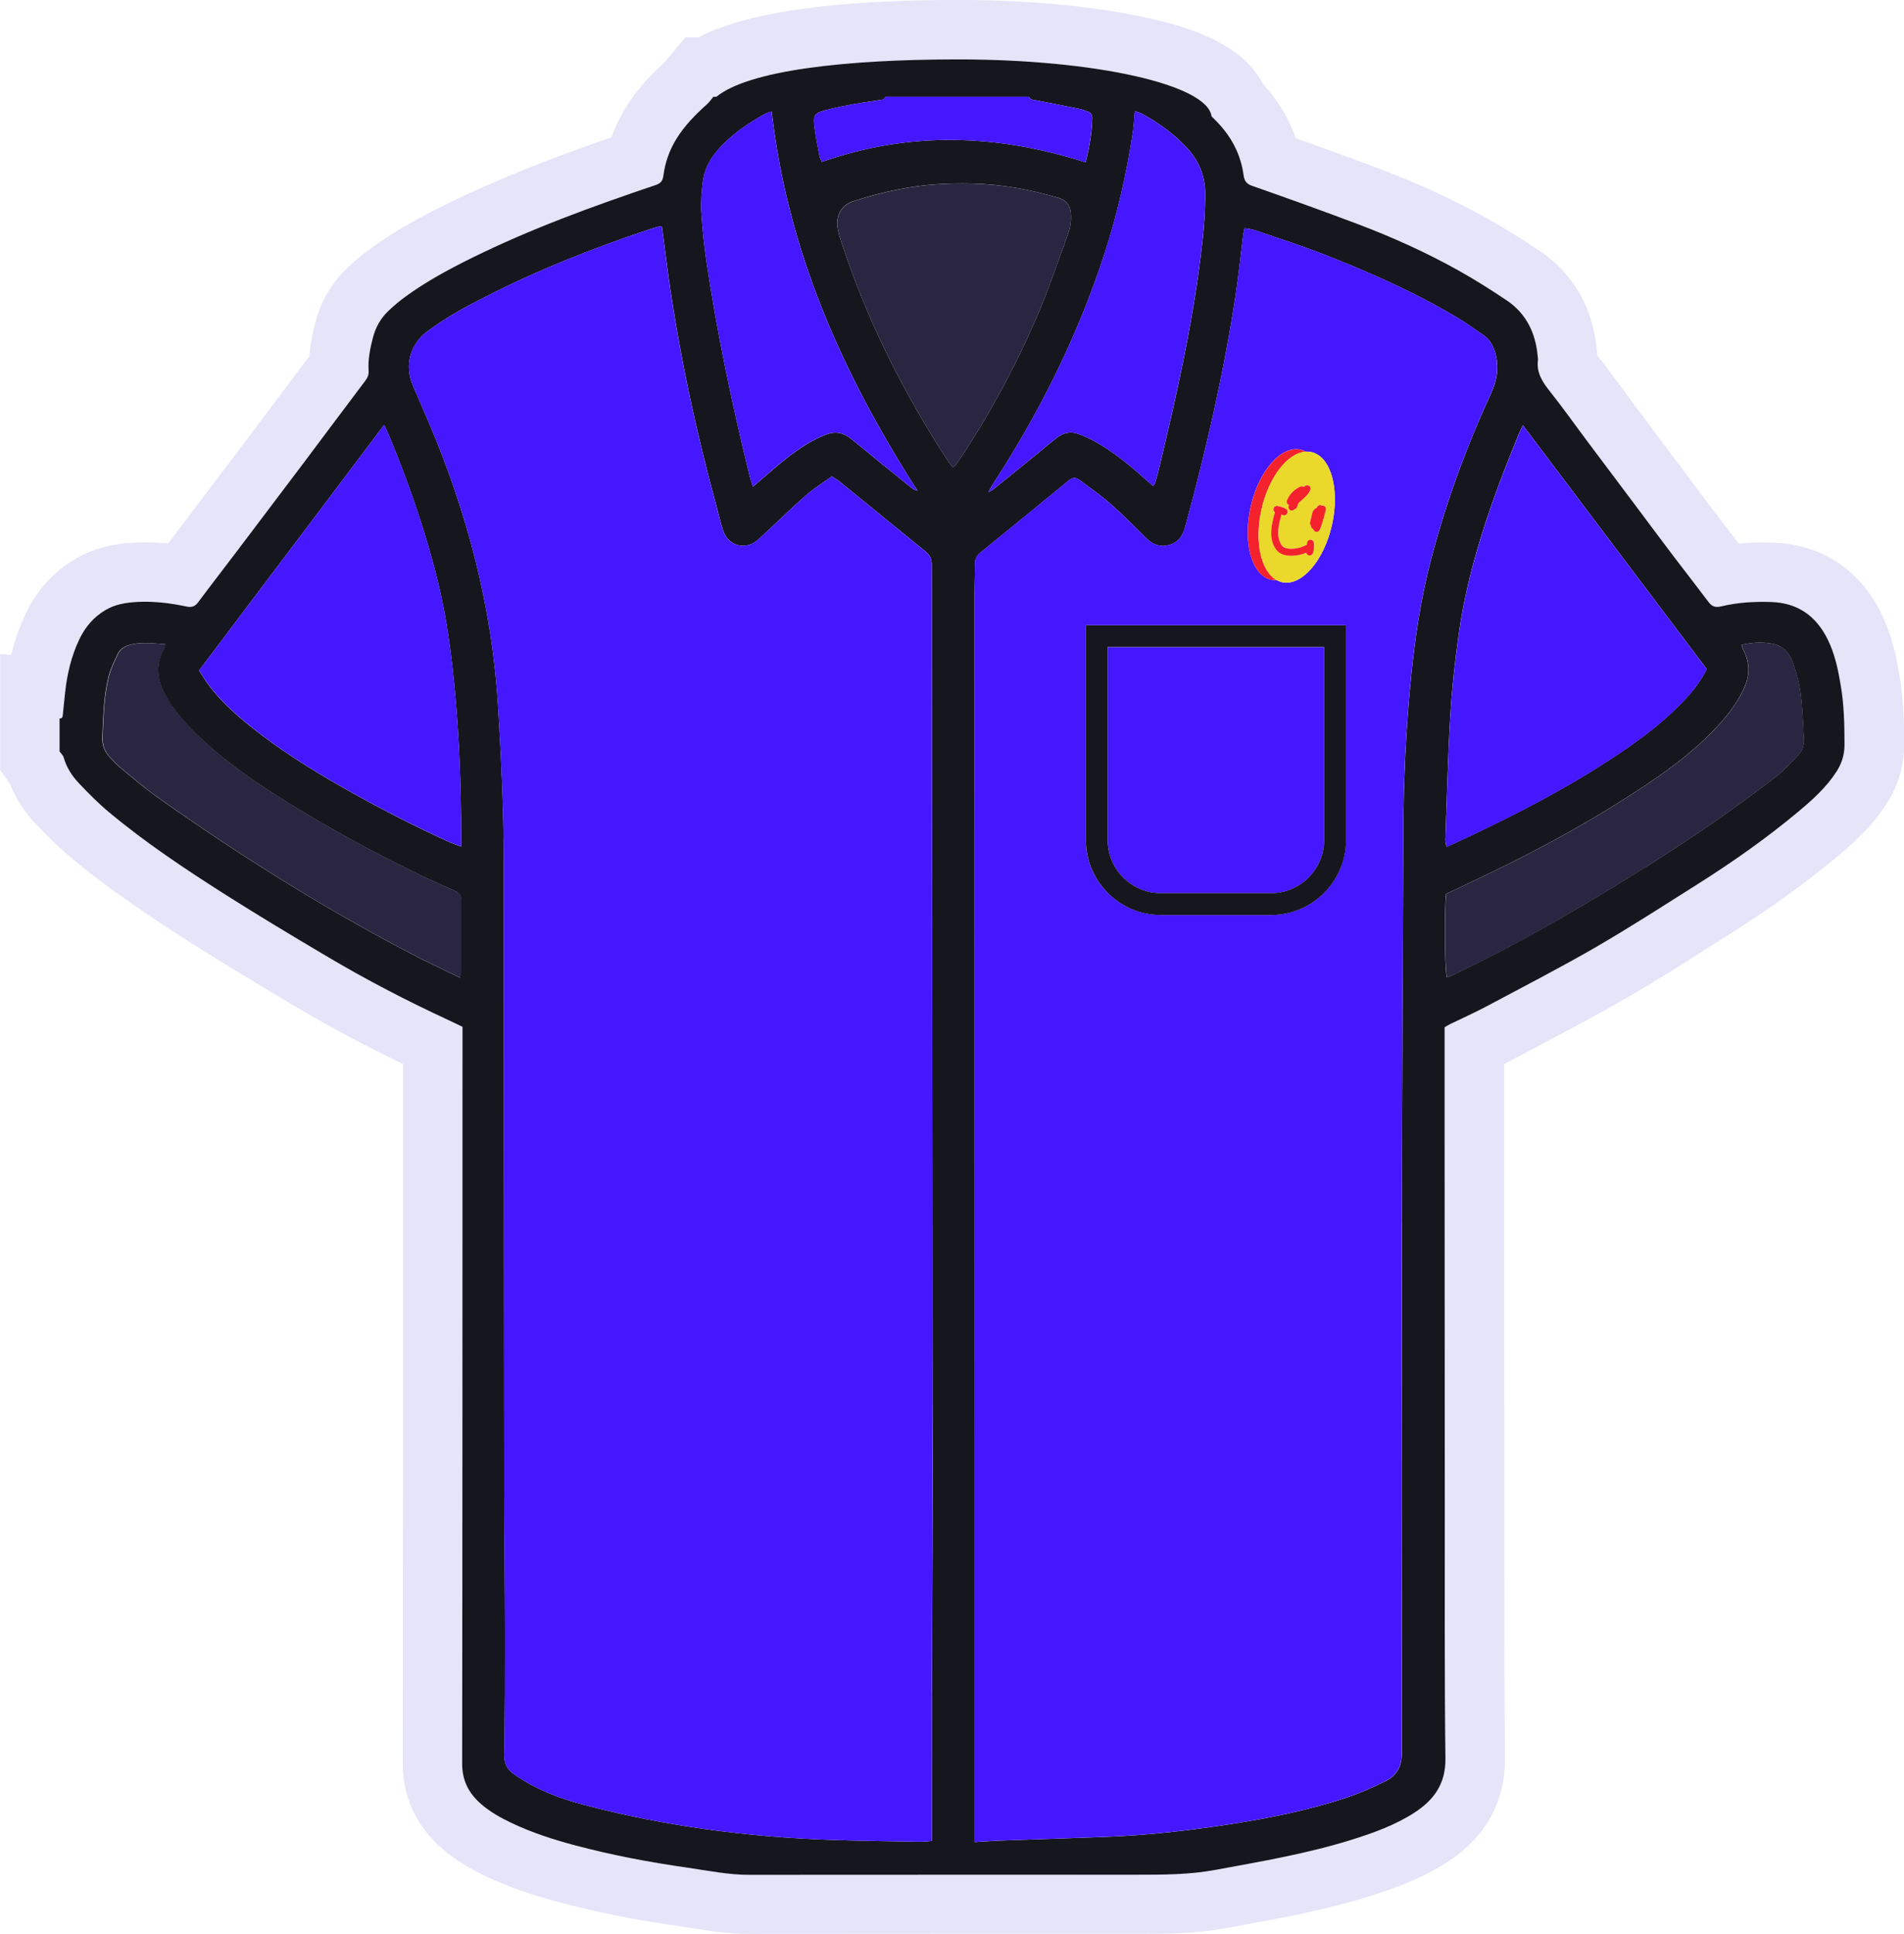 <svg width="320" height="325" viewBox="0 0 320 325" fill="none" xmlns="http://www.w3.org/2000/svg">
<path d="M319.25 113.602C318.69 110.226 317.92 106.6 316.13 102.985C312.49 95.654 306.07 91.471 298.05 91.192C297.44 91.172 296.84 91.162 296.23 91.162C294.84 91.162 293.51 91.222 292.22 91.342C292.07 91.143 291.92 90.943 291.76 90.744C290.9 89.629 290.03 88.503 289.18 87.378C287.85 85.635 286.54 83.872 285.23 82.119L280.26 75.496C278.48 73.135 276.71 70.765 274.94 68.394C274.25 67.478 273.57 66.552 272.9 65.625C271.48 63.703 270.02 61.711 268.46 59.739C268.44 59.41 268.41 59.122 268.38 58.863C267.72 51.692 264.38 45.905 258.71 42.12C255.35 39.879 252.53 38.136 249.81 36.632C244.23 33.535 238.15 30.736 231.75 28.326C227.52 26.732 223 25.079 217.76 23.216C216.77 20.338 215.26 17.659 213.25 15.239C212.91 14.83 212.58 14.452 212.25 14.093C208.37 6.504 197.43 4.044 192.92 3.028C184.22 1.076 172.89 -0.01 161.02 -0.01C133.74 -0.01 122.44 3.586 117.4 6.275H115.21L112.21 9.85C112.06 10.03 111.91 10.219 111.77 10.398C109.54 12.43 107.05 14.95 105.02 18.306C104.1 19.83 103.35 21.424 102.78 23.077C93.68 26.224 84.13 29.81 74.77 34.441C71.21 36.204 66.56 38.624 62.2 41.821C60.9 42.768 59.63 43.833 58.42 44.979C55.75 47.508 53.93 50.606 53.01 54.191C52.56 55.934 52.15 57.807 51.99 59.849C50.36 62.01 48.74 64.181 47.11 66.353C45.6 68.364 44.1 70.376 42.59 72.388C39.06 77.079 35.51 81.77 31.96 86.451C31.15 87.517 30.34 88.573 29.53 89.639C29.1 90.206 28.66 90.774 28.23 91.342C26.92 91.212 25.64 91.143 24.4 91.143C23.84 91.143 23.27 91.153 22.7 91.182C20.16 91.312 16.36 91.73 12.62 93.941C8.99 96.093 6.19 99.2 4.29 103.174C3.27 105.325 2.47 107.596 1.89 110.046L0.02 109.887V129.378L1.69 131.769C2.64 134.179 4.1 136.43 6.05 138.482C7.67 140.185 9.62 142.167 11.82 144.019C18.53 149.637 25.75 154.408 32.55 158.72C38.22 162.326 43.88 165.702 49.66 169.138C55.37 172.535 61.44 175.771 67.75 178.809V202.942C67.74 234.066 67.73 265.201 67.69 296.326C67.69 301.893 69.94 306.813 74.21 310.548C76.89 312.909 79.78 314.393 81.71 315.309C85.26 316.992 89.18 318.377 94.03 319.671C100.15 321.305 106.73 322.62 114.14 323.675C114.9 323.785 115.66 323.904 116.42 324.024C119.26 324.472 122.48 324.98 125.96 324.98H125.99C137.29 324.97 148.6 324.96 159.9 324.96H191.29C196 324.96 200.87 324.96 206.11 323.994L208.46 323.566C215.53 322.271 222.84 320.926 230.13 318.656C234.35 317.331 238.85 315.727 243.16 312.959C251.37 307.67 253.01 300.479 252.95 295.379C252.83 284.882 252.83 274.175 252.84 263.817C252.84 260.221 252.84 256.626 252.84 253.03C252.83 234.106 252.82 215.173 252.81 196.249V178.789C253.35 178.52 253.91 178.232 254.47 177.933C255.85 177.196 257.24 176.459 258.62 175.732C263.51 173.142 268.58 170.463 273.53 167.604C278.2 164.905 282.75 162.027 287.14 159.228C288.27 158.511 289.39 157.794 290.52 157.087C297.46 152.704 303.4 148.432 308.68 144.019C311.43 141.719 314.58 138.94 317.1 135.016C319.05 131.988 320.03 128.651 320.02 125.096C320.02 121.679 319.95 117.696 319.27 113.602H319.25ZM243.8 172.037C243.46 172.206 243.13 172.415 242.78 172.614C242.78 177.763 242.78 182.863 242.78 187.962C242.78 209.655 242.8 231.347 242.81 253.04C242.82 267.193 242.75 281.346 242.92 295.499C242.97 299.742 240.99 302.471 237.69 304.602C234.42 306.714 230.78 308.008 227.1 309.164C219.63 311.494 211.93 312.799 204.25 314.213C199.88 315.02 195.52 315.01 191.14 315.02C169.41 315.02 147.68 315.02 125.95 315.04C122.42 315.04 118.99 314.323 115.53 313.835C109.15 312.919 102.82 311.733 96.59 310.07C92.95 309.104 89.38 307.949 85.98 306.335C84.13 305.459 82.35 304.463 80.79 303.098C78.74 301.296 77.65 299.174 77.66 296.355C77.71 257.004 77.71 217.663 77.72 178.311V172.534C76.91 172.146 76.13 171.758 75.34 171.399C68.3 168.142 61.42 164.567 54.76 160.603C49.1 157.246 43.45 153.87 37.9 150.344C31.11 146.031 24.41 141.589 18.23 136.41C16.48 134.946 14.86 133.313 13.29 131.649C12.12 130.414 11.17 128.99 10.7 127.297C10.6 126.918 10.24 126.61 10 126.261V120.713C10.51 120.753 10.51 120.385 10.55 120.046C10.68 118.791 10.8 117.526 10.94 116.271C11.28 113.214 11.98 110.236 13.31 107.447C14.29 105.385 15.7 103.692 17.71 102.507C19.41 101.501 21.27 101.222 23.18 101.132C25.93 101.003 28.64 101.341 31.32 101.909C32.21 102.098 32.76 101.909 33.3 101.182C35.48 98.254 37.72 95.376 39.92 92.467C43.48 87.776 47.03 83.085 50.57 78.374C54.17 73.593 57.74 68.783 61.35 64.012C61.76 63.474 61.98 62.956 61.94 62.289C61.81 60.367 62.21 58.524 62.68 56.672C63.13 54.929 64 53.425 65.3 52.2C66.18 51.363 67.12 50.576 68.1 49.859C71.57 47.319 75.35 45.278 79.2 43.375C89.19 38.445 99.64 34.65 110.18 31.085C111.07 30.786 111.37 30.338 111.49 29.461C111.77 27.32 112.46 25.328 113.59 23.455C114.99 21.125 116.87 19.242 118.87 17.45C119.26 17.101 119.55 16.663 119.88 16.254H120.38C125.83 11.812 141.96 9.97 161.02 9.97C184.12 9.97 202.93 14.223 203.61 19.531C204.29 20.198 204.94 20.876 205.55 21.603C207.41 23.844 208.59 26.453 208.99 29.381C209.11 30.228 209.36 30.836 210.35 31.184C216.33 33.286 222.29 35.427 228.22 37.658C233.97 39.829 239.58 42.369 244.95 45.347C247.76 46.901 250.48 48.634 253.15 50.417C256.5 52.658 258.09 55.944 258.43 59.889C258.45 60.088 258.49 60.277 258.47 60.466C258.19 62.568 259.19 64.132 260.44 65.705C262.68 68.524 264.76 71.472 266.92 74.35C269.72 78.095 272.53 81.82 275.33 85.555C277.29 88.165 279.23 90.784 281.2 93.384C283.17 95.983 285.18 98.543 287.14 101.152C287.71 101.909 288.28 102.118 289.25 101.889C292.01 101.222 294.84 101.053 297.69 101.152C302.14 101.302 305.21 103.503 307.15 107.407C308.38 109.877 308.92 112.536 309.37 115.226C309.91 118.502 309.98 121.799 309.99 125.116C309.99 126.789 309.54 128.263 308.65 129.647C306.94 132.307 304.62 134.388 302.22 136.39C296.83 140.902 291.08 144.926 285.14 148.671C279.62 152.157 274.14 155.722 268.48 158.979C262.32 162.535 255.99 165.802 249.71 169.148C247.78 170.184 245.76 171.07 243.79 172.027L243.8 172.037Z" fill="#E5E4F9"/>
<path d="M276.6 145.703C279.89 143.631 283.14 141.5 286.36 139.318C286.9 138.95 287.43 138.591 287.96 138.223C288.25 138.024 288.54 137.814 288.83 137.615C290.64 136.36 292.43 135.066 294.2 133.761C295.63 132.705 297.05 131.639 298.46 130.554C299.31 129.896 300.09 129.139 300.84 128.363C301.31 127.885 301.76 127.387 302.23 126.908C302.67 126.45 302.97 125.922 303.11 125.335C303.2 124.986 303.23 124.618 303.2 124.239C303.19 124.06 303.18 123.871 303.17 123.681C303.08 122.197 303.02 120.703 302.91 119.219C302.84 118.273 302.75 117.327 302.63 116.391C302.41 114.678 301.91 112.965 301.33 111.331C300.8 109.827 299.82 108.602 298.11 108.224C296.48 107.865 294.85 107.915 293.07 108.284C292.95 108.303 292.83 108.333 292.71 108.363C292.86 108.791 292.92 109.07 293.05 109.309C293.09 109.399 293.13 109.479 293.18 109.568C293.46 110.156 293.65 110.744 293.76 111.341C293.94 112.327 293.88 113.303 293.63 114.279C293.5 114.777 293.31 115.285 293.07 115.773C292.35 117.247 291.48 118.682 290.46 119.956C290.11 120.395 289.74 120.833 289.37 121.251C285.75 125.395 281.39 128.721 276.83 131.779C268.63 137.277 260.02 142.047 251.15 146.36C249.97 146.928 248.79 147.495 247.61 148.053C247.35 148.173 247.09 148.292 246.84 148.422C246.29 148.681 245.74 148.94 245.2 149.199C244.48 149.537 243.76 149.876 243.06 150.205C242.95 151.091 242.89 153.003 242.87 155.135C242.84 158.989 242.95 163.591 243.18 164.258C243.67 164.049 244.16 163.86 244.64 163.64C250.84 160.672 256.91 157.445 262.86 153.999C267.5 151.32 272.09 148.561 276.62 145.703H276.6Z" fill="#2A2642"/>
<path d="M77.59 151.38C77.59 151.38 77.59 151.32 77.59 151.3C77.57 150.414 77.16 149.995 76.38 149.657C74.75 148.96 73.14 148.233 71.54 147.476C71.16 147.296 70.77 147.117 70.39 146.928C68.2 145.862 66.02 144.776 63.87 143.651C57.46 140.324 51.2 136.729 45.14 132.795C44.29 132.247 43.46 131.689 42.63 131.121C41.01 130.006 39.42 128.841 37.89 127.616C36.03 126.132 34.24 124.558 32.55 122.855C31.36 121.65 30.22 120.385 29.24 119.02C28.7 118.263 28.2 117.467 27.76 116.63C26.98 115.126 26.56 113.622 26.67 112.108C26.74 111.162 27.01 110.206 27.53 109.25C27.53 109.25 27.53 109.23 27.54 109.23C27.55 109.21 27.56 109.19 27.58 109.17C27.61 109.11 27.65 109.05 27.68 108.991C27.76 108.851 27.77 108.672 27.84 108.363C27.84 108.333 27.85 108.303 27.86 108.274C27.58 108.254 27.3 108.234 27.03 108.204C25.24 108.054 23.54 107.915 21.84 108.373C20.96 108.612 20.2 109.11 19.81 109.937C19.23 111.162 18.62 112.397 18.29 113.702C18.21 114.03 18.14 114.349 18.07 114.678C17.45 117.686 17.38 120.763 17.25 123.841C17.22 124.438 17.29 124.986 17.44 125.494C17.64 126.152 18 126.739 18.52 127.277C18.82 127.586 19.11 127.914 19.42 128.223C19.66 128.472 19.91 128.711 20.17 128.93C21.44 129.976 22.69 131.052 23.98 132.078C24.71 132.665 25.45 133.233 26.22 133.771C40.34 143.8 54.99 153.003 70.42 160.931C70.67 161.061 70.93 161.19 71.19 161.32C73.2 162.326 75.25 163.282 77.46 164.348C77.55 163.71 77.64 163.381 77.64 163.053C77.64 159.168 77.61 155.274 77.64 151.39L77.59 151.38Z" fill="#2A2642"/>
<path d="M268.49 158.989C274.14 155.722 279.62 152.167 285.15 148.681C291.09 144.936 296.84 140.902 302.23 136.4C304.62 134.398 306.95 132.317 308.66 129.657C309.55 128.263 310.01 126.799 310 125.126C310 121.819 309.93 118.512 309.38 115.236C308.93 112.546 308.39 109.887 307.16 107.417C305.22 103.513 302.15 101.312 297.7 101.162C294.85 101.063 292.03 101.232 289.26 101.899C288.29 102.128 287.72 101.919 287.15 101.162C285.19 98.553 283.18 95.993 281.21 93.394C279.24 90.794 277.29 88.175 275.34 85.565C272.54 81.83 269.73 78.095 266.93 74.36C264.77 71.482 262.69 68.534 260.45 65.715C259.2 64.141 258.2 62.578 258.48 60.476C258.5 60.287 258.46 60.088 258.44 59.899C258.1 55.955 256.51 52.658 253.16 50.427C250.49 48.644 247.77 46.921 244.96 45.357C239.58 42.369 233.98 39.839 228.23 37.668C222.3 35.427 216.34 33.296 210.36 31.194C209.37 30.846 209.12 30.238 209 29.392C208.6 26.473 207.42 23.864 205.56 21.613C204.96 20.886 204.3 20.209 203.62 19.541C202.93 14.233 184.13 9.98 161.03 9.98C141.98 9.98 125.84 11.832 120.39 16.264H119.89C119.55 16.663 119.26 17.111 118.88 17.46C116.88 19.252 115.01 21.135 113.6 23.465C112.47 25.338 111.78 27.34 111.5 29.471C111.39 30.348 111.08 30.796 110.19 31.095C99.65 34.65 89.2 38.445 79.21 43.385C75.36 45.288 71.59 47.329 68.11 49.869C67.13 50.586 66.19 51.373 65.31 52.21C64.01 53.435 63.14 54.949 62.69 56.681C62.21 58.524 61.82 60.377 61.95 62.299C62 62.966 61.77 63.484 61.36 64.022C57.75 68.793 54.18 73.603 50.58 78.384C47.04 83.085 43.49 87.786 39.93 92.477C37.73 95.385 35.49 98.264 33.31 101.192C32.77 101.919 32.22 102.108 31.33 101.919C28.65 101.351 25.94 101.013 23.19 101.142C21.27 101.242 19.42 101.511 17.72 102.517C15.71 103.702 14.3 105.395 13.32 107.457C11.99 110.246 11.29 113.224 10.95 116.281C10.81 117.536 10.69 118.791 10.56 120.056C10.52 120.395 10.52 120.773 10.01 120.723V126.271C10.25 126.61 10.61 126.928 10.71 127.307C11.18 129 12.13 130.424 13.3 131.659C14.87 133.313 16.49 134.956 18.24 136.42C24.42 141.589 31.12 146.041 37.91 150.354C43.46 153.88 49.11 157.256 54.77 160.613C61.44 164.577 68.31 168.152 75.35 171.409C76.14 171.778 76.91 172.156 77.73 172.545V178.321C77.72 217.673 77.73 257.014 77.67 296.365C77.67 299.184 78.75 301.305 80.8 303.108C82.36 304.473 84.14 305.469 85.99 306.345C89.4 307.959 92.96 309.114 96.6 310.08C102.83 311.743 109.16 312.939 115.54 313.845C119 314.343 122.43 315.06 125.96 315.05C147.69 315.03 169.42 315.04 191.15 315.03C195.54 315.03 199.9 315.03 204.26 314.223C211.94 312.799 219.64 311.504 227.11 309.174C230.79 308.018 234.43 306.724 237.7 304.612C241 302.481 242.98 299.752 242.93 295.509C242.76 281.356 242.83 267.203 242.82 253.05C242.81 231.357 242.8 209.665 242.79 187.972C242.79 182.873 242.79 177.763 242.79 172.624C243.15 172.415 243.47 172.216 243.81 172.047C245.78 171.09 247.79 170.194 249.73 169.168C256.01 165.822 262.34 162.555 268.5 158.999L268.49 158.989ZM286.85 112.437C285.94 114.249 284.76 115.853 283.4 117.317C280.01 120.992 276.05 124 271.91 126.769C263.82 132.177 255.22 136.659 246.42 140.792C245.37 141.281 244.31 141.759 243.1 142.316C243.02 141.779 242.91 141.42 242.92 141.071C243.17 134.169 243.33 127.267 243.74 120.375C244.01 115.823 244.51 111.262 245.14 106.74C246.34 98.075 248.83 89.738 251.86 81.551C252.92 78.683 254.09 75.844 255.22 72.996C255.41 72.518 255.66 72.059 255.94 71.452C266.31 85.197 276.56 98.782 286.84 112.417L286.85 112.437ZM190.72 18.675C191.23 18.854 191.6 18.944 191.92 19.113C194.73 20.627 197.28 22.489 199.46 24.82C201.52 27.021 202.57 29.66 202.56 32.629C202.55 35.198 202.4 37.778 202.12 40.337C200.67 53.504 197.77 66.402 194.67 79.251C194.51 79.908 194.31 80.565 194.11 81.213C194.07 81.332 193.95 81.432 193.78 81.651C193.4 81.312 193.03 81.013 192.68 80.695C189.93 78.205 187.07 75.854 183.8 74.061C182.99 73.623 182.13 73.255 181.27 72.936C179.81 72.388 178.55 72.767 177.35 73.763C173.86 76.661 170.33 79.49 166.81 82.338C166.7 82.428 166.56 82.468 166.13 82.687C166.45 82.099 166.61 81.74 166.83 81.422C174.71 69.341 181.09 56.532 185.57 42.827C187.76 36.114 189.33 29.252 190.39 22.27C190.56 21.135 190.61 19.97 190.73 18.665L190.72 18.675ZM143.4 33.824C145.89 32.987 148.45 32.33 151.03 31.812C155.11 30.985 159.25 30.746 163.41 30.846C168.37 30.965 173.2 31.842 177.95 33.266C179.17 33.634 179.8 34.411 179.95 35.666C180.11 37.011 179.88 38.296 179.43 39.531C177.89 43.734 176.47 47.987 174.74 52.1C171.12 60.675 166.76 68.882 161.64 76.671C161.29 77.199 160.92 77.717 160.55 78.225C160.47 78.334 160.32 78.384 160.14 78.504C159.89 78.195 159.62 77.916 159.41 77.597C151.79 65.924 145.58 53.574 141.28 40.288C141.12 39.78 140.97 39.262 140.85 38.744C140.33 36.493 141.21 34.541 143.39 33.814L143.4 33.824ZM139.01 18.446C140.61 18.017 142.24 17.729 143.87 17.43C145.36 17.161 146.86 16.991 148.35 16.742C148.55 16.713 148.7 16.424 148.88 16.244H172.91C173.14 16.802 173.66 16.772 174.14 16.862C176.58 17.33 179.02 17.808 181.45 18.306C181.92 18.406 182.39 18.575 182.84 18.754C183.33 18.954 183.6 19.292 183.58 19.88C183.5 22.36 183.1 24.79 182.45 27.28C167.65 22.539 152.94 22.011 138.11 27.21C138 26.912 137.81 26.573 137.74 26.214C137.44 24.691 137.13 23.167 136.92 21.623C136.62 19.292 136.77 19.033 139.01 18.436V18.446ZM120.47 25.408C122.76 22.738 125.59 20.776 128.64 19.103C128.92 18.954 129.25 18.904 129.7 18.754C132.36 42.07 141.56 62.787 154.22 82.487C153.75 82.288 153.5 82.239 153.32 82.089C149.91 79.33 146.49 76.581 143.11 73.793C141.83 72.737 140.48 72.418 138.9 73.006C136.49 73.902 134.39 75.316 132.38 76.87C130.8 78.095 129.32 79.43 127.79 80.725C127.43 81.033 127.07 81.332 126.53 81.79C126.31 81.063 126.13 80.525 125.99 79.988C123.07 68.086 120.54 56.114 118.74 43.993C118.33 41.254 118.04 38.495 117.87 35.736C117.77 34.053 117.9 32.34 118.1 30.656C118.34 28.694 119.16 26.941 120.47 25.418V25.408ZM64.56 71.392C64.9 72.139 65.14 72.617 65.34 73.105C68.73 81.243 71.61 89.539 73.68 98.124C75.12 104.1 75.89 110.166 76.46 116.261C77.2 124.249 77.48 132.267 77.51 140.285C77.51 140.852 77.51 141.42 77.51 142.257C76.65 141.928 76.02 141.729 75.42 141.46C69.25 138.641 63.23 135.544 57.34 132.177C52.04 129.149 46.89 125.912 42.13 122.088C39.35 119.857 36.71 117.476 34.65 114.538C34.24 113.951 33.88 113.323 33.46 112.666C43.81 98.931 54.1 85.276 64.56 71.402V71.392ZM77.41 164.338C75.21 163.272 73.15 162.316 71.14 161.31C70.88 161.18 70.63 161.051 70.37 160.921C54.95 152.983 40.3 143.79 26.17 133.761C25.41 133.223 24.67 132.645 23.93 132.068C22.65 131.042 21.39 129.966 20.12 128.92C19.86 128.701 19.61 128.462 19.37 128.213C19.07 127.904 18.78 127.576 18.47 127.267C17.95 126.729 17.59 126.142 17.39 125.484C17.23 124.976 17.17 124.428 17.2 123.831C17.33 120.763 17.4 117.686 18.02 114.668C18.09 114.339 18.16 114.02 18.24 113.692C18.57 112.387 19.18 111.152 19.76 109.927C20.15 109.1 20.91 108.602 21.79 108.363C23.49 107.905 25.2 108.044 26.98 108.194C27.26 108.214 27.53 108.244 27.81 108.264C27.81 108.293 27.8 108.323 27.79 108.353C27.72 108.672 27.71 108.851 27.63 108.981C27.6 109.04 27.56 109.1 27.53 109.16C27.52 109.18 27.5 109.2 27.49 109.22C27.49 109.22 27.49 109.24 27.48 109.24C26.96 110.196 26.69 111.142 26.62 112.098C26.51 113.612 26.93 115.126 27.71 116.62C28.14 117.457 28.64 118.253 29.19 119.01C30.17 120.385 31.31 121.64 32.5 122.845C34.19 124.548 35.98 126.122 37.84 127.606C39.38 128.831 40.96 129.986 42.58 131.112C43.41 131.679 44.25 132.237 45.09 132.785C51.16 136.719 57.41 140.314 63.82 143.641C65.98 144.766 68.15 145.852 70.34 146.918C70.72 147.107 71.1 147.286 71.49 147.466C73.09 148.223 74.71 148.95 76.33 149.647C77.11 149.985 77.53 150.404 77.54 151.29C77.54 151.32 77.54 151.34 77.54 151.37C77.51 155.254 77.54 159.149 77.54 163.033C77.54 163.362 77.45 163.69 77.36 164.328L77.41 164.338ZM156.62 284.414C156.6 292.053 156.62 299.682 156.61 307.321C156.61 307.949 156.61 308.566 156.61 309.363C155.85 309.413 155.24 309.502 154.63 309.493C149.6 309.403 144.58 309.353 139.55 309.174C125.6 308.686 111.83 306.883 98.31 303.337C94.09 302.232 90.05 300.708 86.43 298.168C85.23 297.322 84.74 296.395 84.76 294.911C84.86 288.109 84.88 281.296 84.87 274.484C84.86 265.829 84.75 257.173 84.74 248.518C84.7 213.848 84.69 179.168 84.66 144.498C84.66 136.032 84.23 127.586 83.74 119.14C82.77 102.298 78.59 86.252 71.98 70.785C71.12 68.773 70.24 66.771 69.38 64.759C67.95 61.432 68.9 57.877 71.81 55.696C74.83 53.435 78.12 51.632 81.47 49.929C90.35 45.397 99.59 41.722 109.05 38.575C109.56 38.405 110.07 38.256 110.59 38.106C110.72 38.067 110.87 38.087 111.24 38.057C111.37 39.053 111.51 39.959 111.62 40.865C113.4 55.666 116.38 70.237 120.3 84.609C120.72 86.153 121.04 87.736 121.57 89.25C122.27 91.242 124.25 92.198 126.16 91.471C126.86 91.212 127.47 90.645 128.03 90.127C130.5 87.846 132.89 85.485 135.42 83.264C136.76 82.079 138.31 81.133 139.81 80.057C140.38 80.436 140.84 80.705 141.25 81.033C146.02 84.908 150.77 88.802 155.54 92.666C156.27 93.264 156.6 93.921 156.6 94.907C156.6 116.351 156.64 137.805 156.66 159.248C156.68 177.534 156.69 195.821 156.7 214.107C156.7 221.935 156.7 229.764 156.72 237.592C156.72 240.262 156.77 242.941 156.76 245.61C156.72 258.538 156.66 271.476 156.63 284.404L156.62 284.414ZM232.83 299.314C230.7 300.379 228.5 301.355 226.24 302.102C219.79 304.244 213.13 305.558 206.42 306.594C199.32 307.69 192.2 308.467 185.01 308.706C179.35 308.895 173.69 309.094 168.03 309.303C166.73 309.353 165.43 309.453 163.82 309.552V307.232C163.82 285.977 163.82 264.733 163.82 243.479C163.81 195.582 163.8 147.685 163.79 99.788C163.79 98.085 163.88 96.382 163.87 94.688C163.87 93.941 164.12 93.394 164.69 92.925C169.68 88.872 174.67 84.808 179.64 80.725C180.29 80.187 180.84 80.207 181.47 80.685C183.17 81.98 184.97 83.185 186.57 84.599C188.69 86.462 190.67 88.483 192.68 90.465C193.83 91.601 195.12 92.029 196.68 91.521C197.66 91.202 198.37 90.555 198.79 89.619C199.01 89.131 199.17 88.623 199.31 88.105C202.76 75.376 205.72 62.538 207.68 49.49C208.18 46.124 208.53 42.738 208.95 39.361C208.99 39.083 209.07 38.804 209.17 38.355C209.76 38.465 210.34 38.495 210.87 38.674C214.74 39.999 218.65 41.254 222.46 42.738C230.19 45.746 237.77 49.112 244.91 53.365C246.41 54.261 247.83 55.307 249.28 56.293C250.52 57.14 251.11 58.365 251.43 59.809C251.93 62.05 251.53 64.082 250.57 66.153C246.43 75.147 243.04 84.4 240.52 93.981C238.78 100.585 237.79 107.317 237.12 114.09C236.28 122.616 235.89 131.161 235.85 139.717C235.75 161.698 235.64 183.67 235.6 205.651C235.55 235.312 235.55 264.972 235.6 294.642C235.6 296.933 234.68 298.397 232.84 299.323L232.83 299.314ZM244.62 163.64C244.14 163.869 243.65 164.059 243.16 164.258C242.93 163.591 242.82 158.989 242.85 155.135C242.87 152.993 242.93 151.081 243.04 150.205C243.74 149.876 244.46 149.537 245.18 149.199C245.72 148.94 246.27 148.681 246.82 148.422C247.08 148.302 247.34 148.183 247.59 148.053C248.78 147.495 249.96 146.928 251.13 146.36C260 142.047 268.61 137.277 276.81 131.779C281.37 128.721 285.73 125.395 289.35 121.251C289.72 120.823 290.09 120.395 290.44 119.956C291.46 118.682 292.34 117.237 293.05 115.773C293.29 115.275 293.48 114.777 293.61 114.279C293.87 113.313 293.92 112.327 293.74 111.341C293.63 110.754 293.44 110.156 293.16 109.568C293.12 109.479 293.08 109.399 293.03 109.309C292.9 109.06 292.84 108.782 292.69 108.363C292.81 108.333 292.93 108.313 293.05 108.284C294.83 107.915 296.45 107.865 298.09 108.224C299.8 108.602 300.78 109.827 301.31 111.331C301.89 112.975 302.39 114.678 302.61 116.391C302.73 117.327 302.82 118.273 302.89 119.219C303 120.703 303.07 122.197 303.15 123.681C303.16 123.871 303.17 124.05 303.18 124.239C303.2 124.618 303.18 124.986 303.09 125.335C302.95 125.922 302.65 126.45 302.21 126.908C301.74 127.387 301.29 127.875 300.82 128.363C300.07 129.139 299.29 129.906 298.44 130.554C297.03 131.629 295.61 132.705 294.18 133.761C292.41 135.066 290.62 136.36 288.81 137.615C288.52 137.814 288.23 138.024 287.94 138.223C287.41 138.591 286.87 138.96 286.34 139.318C283.12 141.5 279.87 143.631 276.58 145.703C272.05 148.561 267.46 151.32 262.82 153.999C256.87 157.435 250.8 160.662 244.6 163.64H244.62Z" fill="#16161E"/>
<path d="M137.73 26.214C137.8 26.573 137.99 26.912 138.1 27.21C152.93 22.011 167.65 22.539 182.44 27.28C183.08 24.79 183.48 22.36 183.57 19.88C183.59 19.302 183.32 18.954 182.83 18.754C182.38 18.575 181.91 18.406 181.44 18.306C179.01 17.808 176.57 17.33 174.13 16.862C173.66 16.772 173.13 16.812 172.9 16.244H148.87C148.69 16.414 148.54 16.703 148.34 16.742C146.85 17.002 145.35 17.161 143.86 17.43C142.23 17.719 140.59 18.017 139 18.446C136.76 19.043 136.6 19.292 136.91 21.633C137.11 23.167 137.43 24.7 137.73 26.224V26.214Z" fill="#4417FF"/>
<path d="M156.69 214.107C156.68 195.821 156.66 177.534 156.65 159.248C156.63 137.805 156.59 116.351 156.59 94.907C156.59 93.921 156.26 93.264 155.53 92.666C150.76 88.802 146.01 84.908 141.24 81.033C140.83 80.705 140.37 80.436 139.8 80.057C138.3 81.143 136.75 82.089 135.41 83.264C132.89 85.485 130.5 87.856 128.02 90.127C127.46 90.645 126.85 91.212 126.15 91.471C124.23 92.198 122.25 91.242 121.56 89.25C121.03 87.736 120.71 86.163 120.29 84.609C116.37 70.227 113.38 55.666 111.61 40.865C111.5 39.959 111.37 39.053 111.23 38.057C110.87 38.077 110.72 38.057 110.58 38.106C110.06 38.256 109.55 38.405 109.04 38.575C99.58 41.722 90.34 45.397 81.46 49.929C78.11 51.632 74.82 53.445 71.8 55.696C68.89 57.867 67.94 61.422 69.37 64.759C70.23 66.771 71.11 68.773 71.97 70.785C78.59 86.252 82.76 102.298 83.73 119.14C84.22 127.586 84.64 136.042 84.65 144.498C84.69 179.168 84.7 213.848 84.73 248.518C84.73 257.173 84.85 265.829 84.86 274.484C84.87 281.296 84.86 288.099 84.75 294.911C84.73 296.395 85.22 297.322 86.42 298.168C90.04 300.708 94.08 302.232 98.3 303.337C111.82 306.873 125.59 308.686 139.54 309.174C144.56 309.353 149.59 309.403 154.62 309.493C155.23 309.502 155.84 309.413 156.6 309.363C156.6 308.576 156.6 307.949 156.6 307.321C156.6 299.682 156.6 292.053 156.61 284.414C156.64 271.486 156.7 258.548 156.74 245.62C156.74 242.951 156.71 240.272 156.7 237.602C156.69 229.774 156.69 221.945 156.68 214.117L156.69 214.107Z" fill="#4417FF"/>
<path d="M42.14 122.078C46.9 125.903 52.05 129.139 57.35 132.167C63.24 135.534 69.26 138.621 75.43 141.45C76.03 141.719 76.66 141.918 77.52 142.247C77.52 141.41 77.52 140.842 77.52 140.275C77.49 132.257 77.21 124.239 76.47 116.251C75.9 110.156 75.13 104.08 73.69 98.115C71.62 89.539 68.75 81.233 65.35 73.095C65.15 72.607 64.91 72.129 64.57 71.382C54.11 85.256 43.82 98.921 33.47 112.646C33.88 113.303 34.24 113.931 34.66 114.518C36.72 117.457 39.36 119.837 42.14 122.068V122.078Z" fill="#4417FF"/>
<path d="M255.95 71.472C255.66 72.079 255.42 72.538 255.23 73.016C254.1 75.864 252.93 78.703 251.87 81.571C248.84 89.758 246.35 98.095 245.15 106.76C244.52 111.281 244.02 115.833 243.75 120.395C243.34 127.287 243.18 134.189 242.93 141.091C242.92 141.44 243.03 141.798 243.11 142.336C244.33 141.779 245.38 141.3 246.43 140.812C255.23 136.679 263.83 132.197 271.92 126.789C276.06 124.02 280.02 121.012 283.41 117.337C284.77 115.863 285.94 114.269 286.86 112.457C276.58 98.822 266.33 85.236 255.96 71.492L255.95 71.472Z" fill="#4417FF"/>
<path d="M141.28 40.298C145.57 53.574 151.79 65.924 159.41 77.607C159.62 77.926 159.89 78.205 160.14 78.513C160.32 78.394 160.47 78.344 160.55 78.235C160.93 77.727 161.29 77.209 161.64 76.681C166.76 68.892 171.12 60.685 174.74 52.11C176.48 47.996 177.9 43.744 179.43 39.541C179.88 38.296 180.11 37.011 179.95 35.676C179.8 34.421 179.17 33.644 177.95 33.276C173.21 31.842 168.38 30.975 163.41 30.856C159.25 30.756 155.1 30.995 151.03 31.822C148.46 32.34 145.89 33.007 143.4 33.834C141.22 34.561 140.34 36.513 140.86 38.764C140.98 39.282 141.12 39.8 141.29 40.307L141.28 40.298Z" fill="#2A2642"/>
<path d="M185.56 42.827C181.08 56.542 174.7 69.341 166.82 81.422C166.61 81.751 166.44 82.109 166.12 82.687C166.55 82.468 166.69 82.428 166.8 82.338C170.32 79.49 173.86 76.651 177.34 73.763C178.54 72.767 179.8 72.388 181.26 72.936C182.12 73.255 182.98 73.623 183.79 74.061C187.06 75.854 189.93 78.195 192.67 80.695C193.02 81.013 193.38 81.312 193.77 81.651C193.94 81.432 194.06 81.332 194.1 81.213C194.3 80.565 194.51 79.918 194.66 79.251C197.76 66.392 200.66 53.494 202.11 40.337C202.39 37.778 202.54 35.198 202.55 32.629C202.56 29.66 201.51 27.021 199.45 24.82C197.26 22.479 194.72 20.627 191.91 19.113C191.59 18.944 191.22 18.854 190.71 18.675C190.59 19.98 190.54 21.135 190.37 22.28C189.32 29.262 187.74 36.124 185.55 42.837L185.56 42.827Z" fill="#4417FF"/>
<path d="M117.86 35.726C118.03 38.485 118.32 41.254 118.73 43.983C120.54 56.104 123.06 68.076 125.98 79.978C126.11 80.516 126.3 81.053 126.52 81.78C127.06 81.322 127.42 81.013 127.78 80.715C129.31 79.43 130.79 78.085 132.37 76.86C134.37 75.306 136.48 73.892 138.89 72.996C140.47 72.408 141.82 72.727 143.1 73.783C146.49 76.571 149.9 79.32 153.31 82.079C153.49 82.229 153.75 82.278 154.21 82.478C141.55 62.777 132.35 42.06 129.69 18.744C129.24 18.884 128.91 18.934 128.63 19.093C125.58 20.776 122.75 22.728 120.46 25.398C119.15 26.922 118.33 28.674 118.09 30.637C117.89 32.32 117.75 34.033 117.86 35.716V35.726Z" fill="#4417FF"/>
<path d="M235.59 205.641C235.63 183.66 235.74 161.688 235.84 139.707C235.88 131.151 236.27 122.596 237.11 114.08C237.78 107.298 238.77 100.575 240.51 93.971C243.03 84.4 246.43 75.137 250.56 66.143C251.51 64.072 251.91 62.04 251.42 59.799C251.1 58.355 250.52 57.13 249.27 56.283C247.82 55.297 246.41 54.241 244.9 53.355C237.76 49.102 230.18 45.736 222.45 42.728C218.64 41.244 214.73 39.999 210.86 38.664C210.33 38.485 209.75 38.455 209.16 38.345C209.06 38.794 208.98 39.072 208.94 39.351C208.52 42.728 208.17 46.114 207.67 49.48C205.72 62.528 202.76 75.366 199.3 88.095C199.16 88.613 198.99 89.121 198.78 89.609C198.36 90.545 197.65 91.192 196.67 91.511C195.11 92.019 193.82 91.591 192.67 90.455C190.66 88.473 188.67 86.451 186.56 84.589C184.96 83.175 183.17 81.98 181.46 80.675C180.84 80.197 180.29 80.177 179.63 80.715C174.66 84.798 169.67 88.862 164.68 92.915C164.1 93.384 163.85 93.931 163.86 94.678C163.86 96.382 163.78 98.085 163.78 99.778C163.78 147.675 163.8 195.572 163.81 243.469C163.81 264.723 163.81 285.967 163.81 307.222V309.542C165.42 309.443 166.72 309.343 168.02 309.293C173.68 309.084 179.34 308.895 185 308.696C192.18 308.457 199.31 307.68 206.41 306.584C213.12 305.548 219.78 304.234 226.23 302.092C228.49 301.345 230.69 300.369 232.82 299.304C234.67 298.377 235.59 296.913 235.58 294.622C235.52 264.962 235.52 235.292 235.58 205.631L235.59 205.641ZM210.19 85.157C211.56 79.121 215.31 74.818 218.59 75.555C218.9 75.625 219.2 75.735 219.47 75.894C219.79 75.874 220.1 75.894 220.41 75.974C223.68 76.711 225.22 82.199 223.86 88.234C222.49 94.27 218.73 98.573 215.46 97.836C215.15 97.766 214.86 97.656 214.58 97.497C214.26 97.517 213.95 97.497 213.64 97.417C210.37 96.68 208.83 91.192 210.19 85.157ZM225.48 145.384C223.74 150.254 219.07 153.75 213.59 153.75H195.11C192.97 153.75 190.95 153.212 189.18 152.276C188.43 151.878 187.72 151.4 187.07 150.862C184.28 148.561 182.5 145.075 182.5 141.191V105.066H226.19V141.191C226.19 142.655 225.94 144.069 225.47 145.384H225.48Z" fill="#4417FF"/>
<path d="M186.17 141.191C186.17 142.535 186.47 143.82 187.01 144.966C187.53 146.071 188.27 147.047 189.18 147.854C190.76 149.248 192.84 150.105 195.11 150.105H213.59C218.52 150.105 222.53 146.111 222.53 141.201V108.732H186.17V141.201V141.191Z" fill="#4417FF"/>
<path d="M226.2 105.076H182.51V141.201C182.51 145.085 184.29 148.561 187.08 150.872C187.73 151.41 188.44 151.888 189.19 152.286C190.96 153.232 192.97 153.76 195.12 153.76H213.6C219.08 153.76 223.75 150.264 225.49 145.394C225.96 144.079 226.21 142.675 226.21 141.201V105.076H226.2ZM222.53 141.191C222.53 146.101 218.52 150.095 213.59 150.095H195.11C192.84 150.095 190.76 149.248 189.18 147.844C188.27 147.047 187.53 146.061 187.01 144.956C186.47 143.81 186.17 142.535 186.17 141.181V108.712H222.53V141.181V141.191Z" fill="#16161E"/>
<path d="M213.64 97.417C213.95 97.487 214.27 97.507 214.58 97.497C211.93 96.053 210.78 91.033 212.02 85.575C213.26 80.107 216.45 76.073 219.47 75.904C219.19 75.755 218.9 75.635 218.59 75.565C215.32 74.828 211.56 79.131 210.19 85.167C208.82 91.202 210.37 96.69 213.64 97.427V97.417Z" fill="#F4222D"/>
<path d="M212.02 85.565C210.78 91.033 211.93 96.043 214.58 97.487C214.86 97.636 215.15 97.756 215.46 97.826C218.73 98.563 222.49 94.26 223.86 88.224C225.23 82.189 223.68 76.701 220.41 75.964C220.1 75.894 219.78 75.874 219.47 75.884C216.45 76.053 213.25 80.097 212.02 85.555V85.565ZM216.32 84.011C216.74 83.055 217.54 82.239 218.5 81.8C218.65 81.731 218.79 81.711 218.95 81.74C219.02 81.751 219.07 81.79 219.13 81.83C219.22 81.76 219.31 81.701 219.4 81.631C219.66 81.432 220.04 81.601 220.19 81.84C220.33 82.049 220.28 82.288 220.14 82.468C220.13 82.517 220.11 82.577 220.08 82.627C219.74 83.215 219.22 83.663 218.71 84.101C218.53 84.25 218.36 84.42 218.2 84.579C218.18 84.619 218.17 84.669 218.15 84.709C218.1 84.848 218.06 84.997 218.02 85.147C217.96 85.366 217.78 85.505 217.58 85.555C217.44 85.734 217.21 85.824 216.97 85.774C216.67 85.704 216.47 85.356 216.57 85.067C216.59 84.997 216.62 84.928 216.65 84.858C216.61 84.848 216.57 84.828 216.53 84.808C216.4 84.738 216.3 84.599 216.26 84.46C216.22 84.3 216.26 84.161 216.32 84.011ZM220.67 92.906C220.57 93.214 220.28 93.384 219.96 93.304C219.75 93.254 219.59 93.065 219.55 92.856C218.82 93.165 218.04 93.334 217.25 93.364C216.2 93.394 215.12 93.204 214.47 92.308C213.15 90.485 213.72 88.045 214.29 86.053C214.22 86.003 214.16 85.934 214.12 85.864C214.04 85.734 214.03 85.565 214.06 85.416C214.09 85.276 214.21 85.137 214.33 85.067C214.47 84.987 214.62 84.978 214.78 85.007C215.25 85.097 215.7 85.266 216.12 85.485C216.25 85.555 216.34 85.695 216.39 85.834C216.44 85.983 216.4 86.143 216.33 86.282C216.26 86.412 216.12 86.511 215.98 86.551C215.83 86.591 215.67 86.561 215.53 86.491C215.48 86.471 215.44 86.451 215.39 86.422C214.92 88.035 214.42 89.908 215.31 91.451C215.73 92.178 216.54 92.228 217.31 92.188C218.15 92.149 218.96 91.9 219.69 91.481C219.69 91.412 219.69 91.332 219.68 91.262C219.66 91.113 219.75 90.963 219.85 90.854C219.95 90.744 220.11 90.694 220.26 90.684C220.4 90.684 220.57 90.754 220.67 90.854C220.73 90.904 220.77 90.963 220.79 91.043C220.83 91.113 220.84 91.183 220.84 91.262C220.91 91.8 220.85 92.368 220.68 92.886L220.67 92.906ZM222.67 86.193C222.46 87.129 222.19 88.055 221.83 88.942C221.71 89.24 221.45 89.42 221.12 89.34C220.92 89.29 220.75 89.101 220.7 88.892C220.45 88.812 220.29 88.553 220.31 88.304C220.18 88.155 220.12 87.945 220.17 87.756C220.28 87.288 220.4 86.82 220.51 86.342C220.56 86.143 220.63 85.934 220.74 85.764C220.83 85.635 220.93 85.525 221.07 85.436C221.14 85.386 221.21 85.366 221.28 85.346C221.28 85.326 221.29 85.306 221.3 85.286C221.41 84.987 221.68 84.808 222.01 84.888C222.07 84.898 222.12 84.928 222.17 84.957C222.24 84.957 222.32 84.957 222.39 84.957C222.7 85.027 222.86 85.376 222.79 85.665C222.75 85.834 222.7 86.013 222.65 86.183L222.67 86.193Z" fill="#EAD82A"/>
<path d="M220.78 91.063C220.76 90.993 220.72 90.933 220.66 90.874C220.56 90.774 220.39 90.694 220.25 90.704C220.1 90.704 219.94 90.764 219.84 90.874C219.74 90.973 219.65 91.133 219.67 91.282C219.67 91.352 219.67 91.431 219.68 91.501C218.95 91.919 218.14 92.168 217.3 92.208C216.53 92.238 215.71 92.198 215.3 91.471C214.42 89.927 214.92 88.055 215.38 86.442C215.43 86.462 215.47 86.481 215.52 86.511C215.66 86.581 215.81 86.611 215.97 86.571C216.1 86.531 216.25 86.432 216.32 86.302C216.39 86.173 216.43 86.003 216.38 85.854C216.33 85.715 216.25 85.575 216.11 85.505C215.69 85.286 215.24 85.117 214.77 85.027C214.62 84.997 214.46 85.007 214.32 85.087C214.2 85.157 214.09 85.296 214.05 85.436C214.02 85.585 214.02 85.744 214.11 85.884C214.15 85.954 214.21 86.013 214.28 86.073C213.7 88.065 213.14 90.505 214.46 92.328C215.11 93.224 216.19 93.413 217.24 93.384C218.03 93.354 218.81 93.184 219.54 92.876C219.58 93.085 219.74 93.274 219.95 93.324C220.27 93.394 220.56 93.224 220.66 92.925C220.83 92.407 220.89 91.84 220.82 91.302C220.82 91.222 220.81 91.153 220.77 91.083L220.78 91.063Z" fill="#F4222D"/>
<path d="M222.4 84.968C222.33 84.948 222.25 84.948 222.18 84.968C222.13 84.938 222.08 84.908 222.02 84.898C221.69 84.828 221.42 84.997 221.31 85.296C221.31 85.316 221.3 85.336 221.29 85.356C221.22 85.376 221.15 85.406 221.08 85.446C220.94 85.535 220.84 85.645 220.75 85.774C220.63 85.944 220.56 86.153 220.52 86.352C220.41 86.82 220.29 87.288 220.18 87.766C220.13 87.956 220.19 88.175 220.32 88.314C220.3 88.563 220.47 88.832 220.71 88.902C220.76 89.111 220.93 89.31 221.13 89.35C221.46 89.43 221.72 89.25 221.84 88.951C222.19 88.055 222.47 87.139 222.68 86.203C222.73 86.033 222.78 85.854 222.82 85.685C222.89 85.396 222.73 85.047 222.42 84.978L222.4 84.968Z" fill="#F4222D"/>
<path d="M216.53 84.808C216.53 84.808 216.61 84.848 216.65 84.858C216.62 84.928 216.6 84.997 216.57 85.067C216.48 85.356 216.68 85.715 216.97 85.774C217.21 85.834 217.44 85.744 217.58 85.555C217.79 85.515 217.96 85.366 218.02 85.147C218.06 84.997 218.1 84.858 218.15 84.709C218.16 84.669 218.18 84.619 218.2 84.579C218.36 84.41 218.53 84.25 218.71 84.101C219.22 83.653 219.73 83.215 220.08 82.627C220.11 82.577 220.13 82.527 220.14 82.468C220.28 82.288 220.33 82.049 220.19 81.84C220.04 81.601 219.66 81.442 219.4 81.631C219.31 81.701 219.22 81.76 219.13 81.83C219.08 81.79 219.02 81.76 218.95 81.74C218.79 81.701 218.65 81.74 218.5 81.8C217.55 82.228 216.74 83.045 216.32 84.011C216.26 84.161 216.22 84.29 216.26 84.46C216.3 84.589 216.4 84.738 216.53 84.808Z" fill="#F4222D"/>
</svg>
